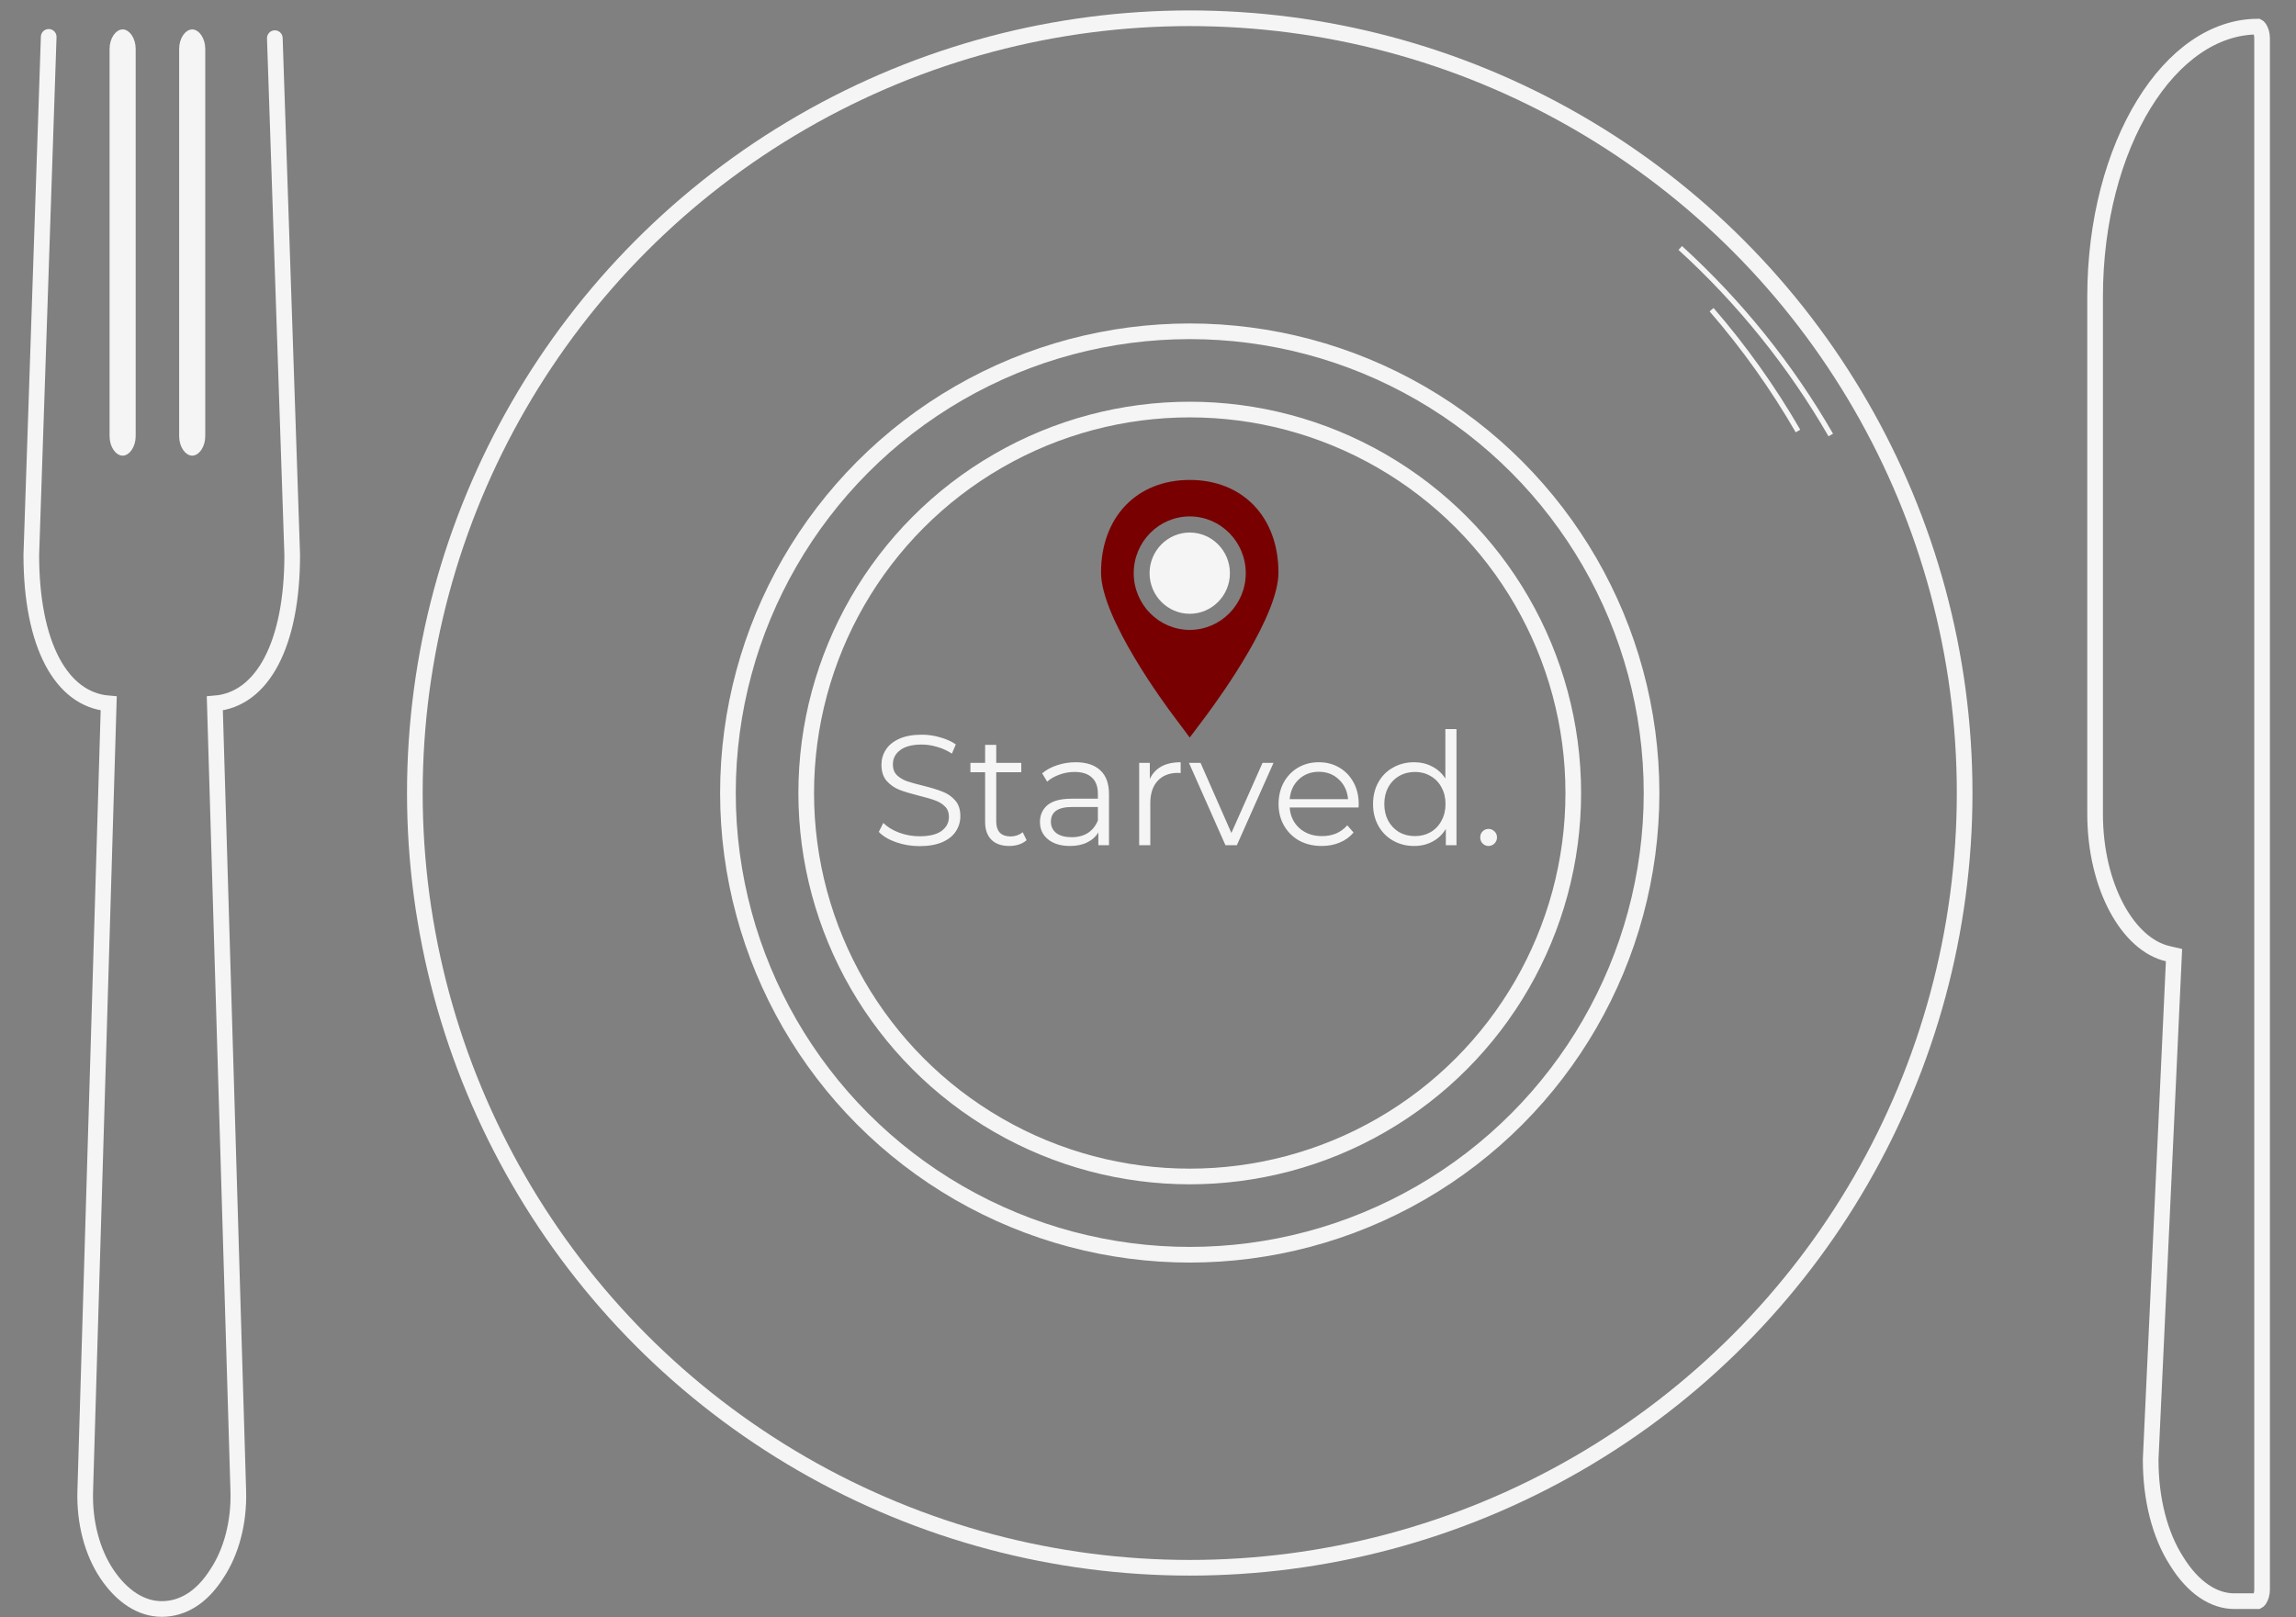 <svg width="440" height="310" viewBox="0 0 440 310" fill="none" xmlns="http://www.w3.org/2000/svg">
<rect x="0" y="0" width="440" height="310" fill="#808080" stroke="none"/>
<circle cx="228" cy="152" r="148.5" stroke="#F5F5F5" stroke-width="3"/>
<circle cx="228" cy="152" r="88.5" stroke="#F5F5F5" stroke-width="3"/>
<circle cx="228" cy="152" r="73.5" stroke="#F5F5F5" stroke-width="3"/>
<path d="M350.845 83.376C343.131 70.014 333.401 57.923 322 47.529" stroke="#F5F5F5"/>
<path d="M344.56 82.609C339.792 74.35 334.247 66.564 328 59.358" stroke="#F5F5F5"/>
<path d="M176.21 162.18C174.65 162.18 173.15 161.93 171.71 161.43C170.29 160.93 169.19 160.27 168.41 159.45L169.28 157.74C170.04 158.5 171.05 159.12 172.31 159.6C173.57 160.06 174.87 160.29 176.21 160.29C178.09 160.29 179.5 159.95 180.44 159.27C181.38 158.57 181.85 157.67 181.85 156.57C181.85 155.73 181.59 155.06 181.07 154.56C180.57 154.06 179.95 153.68 179.21 153.42C178.47 153.14 177.44 152.84 176.12 152.52C174.54 152.12 173.28 151.74 172.34 151.38C171.4 151 170.59 150.43 169.91 149.67C169.25 148.91 168.92 147.88 168.92 146.58C168.92 145.52 169.2 144.56 169.76 143.7C170.32 142.82 171.18 142.12 172.34 141.6C173.5 141.08 174.94 140.82 176.66 140.82C177.86 140.82 179.03 140.99 180.17 141.33C181.33 141.65 182.33 142.1 183.17 142.68L182.42 144.45C181.54 143.87 180.6 143.44 179.6 143.16C178.6 142.86 177.62 142.71 176.66 142.71C174.82 142.71 173.43 143.07 172.49 143.79C171.57 144.49 171.11 145.4 171.11 146.52C171.11 147.36 171.36 148.04 171.86 148.56C172.38 149.06 173.02 149.45 173.78 149.73C174.56 149.99 175.6 150.28 176.9 150.6C178.44 150.98 179.68 151.36 180.62 151.74C181.58 152.1 182.39 152.66 183.05 153.42C183.71 154.16 184.04 155.17 184.04 156.45C184.04 157.51 183.75 158.48 183.17 159.36C182.61 160.22 181.74 160.91 180.56 161.43C179.38 161.93 177.93 162.18 176.21 162.18ZM196.737 161.04C196.337 161.4 195.837 161.68 195.237 161.88C194.657 162.06 194.047 162.15 193.407 162.15C191.927 162.15 190.787 161.75 189.987 160.95C189.187 160.15 188.787 159.02 188.787 157.56V148.02H185.967V146.22H188.787V142.77H190.917V146.22H195.717V148.02H190.917V157.44C190.917 158.38 191.147 159.1 191.607 159.6C192.087 160.08 192.767 160.32 193.647 160.32C194.087 160.32 194.507 160.25 194.907 160.11C195.327 159.97 195.687 159.77 195.987 159.51L196.737 161.04ZM206.135 146.1C208.195 146.1 209.775 146.62 210.875 147.66C211.975 148.68 212.525 150.2 212.525 152.22V162H210.485V159.54C210.005 160.36 209.295 161 208.355 161.46C207.435 161.92 206.335 162.15 205.055 162.15C203.295 162.15 201.895 161.73 200.855 160.89C199.815 160.05 199.295 158.94 199.295 157.56C199.295 156.22 199.775 155.14 200.735 154.32C201.715 153.5 203.265 153.09 205.385 153.09H210.395V152.13C210.395 150.77 210.015 149.74 209.255 149.04C208.495 148.32 207.385 147.96 205.925 147.96C204.925 147.96 203.965 148.13 203.045 148.47C202.125 148.79 201.335 149.24 200.675 149.82L199.715 148.23C200.515 147.55 201.475 147.03 202.595 146.67C203.715 146.29 204.895 146.1 206.135 146.1ZM205.385 160.47C206.585 160.47 207.615 160.2 208.475 159.66C209.335 159.1 209.975 158.3 210.395 157.26V154.68H205.445C202.745 154.68 201.395 155.62 201.395 157.5C201.395 158.42 201.745 159.15 202.445 159.69C203.145 160.21 204.125 160.47 205.385 160.47ZM220.35 149.31C220.85 148.25 221.59 147.45 222.57 146.91C223.57 146.37 224.8 146.1 226.26 146.1V148.17L225.75 148.14C224.09 148.14 222.79 148.65 221.85 149.67C220.91 150.69 220.44 152.12 220.44 153.96V162H218.31V146.22H220.35V149.31ZM244.05 146.22L237.03 162H234.84L227.85 146.22H230.07L235.98 159.66L241.95 146.22H244.05ZM260.351 154.77H247.151C247.271 156.41 247.901 157.74 249.041 158.76C250.181 159.76 251.621 160.26 253.361 160.26C254.341 160.26 255.241 160.09 256.061 159.75C256.881 159.39 257.591 158.87 258.191 158.19L259.391 159.57C258.691 160.41 257.811 161.05 256.751 161.49C255.711 161.93 254.561 162.15 253.301 162.15C251.681 162.15 250.241 161.81 248.981 161.13C247.741 160.43 246.771 159.47 246.071 158.25C245.371 157.03 245.021 155.65 245.021 154.11C245.021 152.57 245.351 151.19 246.011 149.97C246.691 148.75 247.611 147.8 248.771 147.12C249.951 146.44 251.271 146.1 252.731 146.1C254.191 146.1 255.501 146.44 256.661 147.12C257.821 147.8 258.731 148.75 259.391 149.97C260.051 151.17 260.381 152.55 260.381 154.11L260.351 154.77ZM252.731 147.93C251.211 147.93 249.931 148.42 248.891 149.4C247.871 150.36 247.291 151.62 247.151 153.18H258.341C258.201 151.62 257.611 150.36 256.571 149.4C255.551 148.42 254.271 147.93 252.731 147.93ZM279.116 139.74V162H277.076V158.88C276.436 159.94 275.586 160.75 274.526 161.31C273.486 161.87 272.306 162.15 270.986 162.15C269.506 162.15 268.166 161.81 266.966 161.13C265.766 160.45 264.826 159.5 264.146 158.28C263.466 157.06 263.126 155.67 263.126 154.11C263.126 152.55 263.466 151.16 264.146 149.94C264.826 148.72 265.766 147.78 266.966 147.12C268.166 146.44 269.506 146.1 270.986 146.1C272.266 146.1 273.416 146.37 274.436 146.91C275.476 147.43 276.326 148.2 276.986 149.22V139.74H279.116ZM271.166 160.26C272.266 160.26 273.256 160.01 274.136 159.51C275.036 158.99 275.736 158.26 276.236 157.32C276.756 156.38 277.016 155.31 277.016 154.11C277.016 152.91 276.756 151.84 276.236 150.9C275.736 149.96 275.036 149.24 274.136 148.74C273.256 148.22 272.266 147.96 271.166 147.96C270.046 147.96 269.036 148.22 268.136 148.74C267.256 149.24 266.556 149.96 266.036 150.9C265.536 151.84 265.286 152.91 265.286 154.11C265.286 155.31 265.536 156.38 266.036 157.32C266.556 158.26 267.256 158.99 268.136 159.51C269.036 160.01 270.046 160.26 271.166 160.26ZM285.258 162.15C284.818 162.15 284.438 161.99 284.118 161.67C283.818 161.35 283.668 160.96 283.668 160.5C283.668 160.04 283.818 159.66 284.118 159.36C284.438 159.04 284.818 158.88 285.258 158.88C285.698 158.88 286.078 159.04 286.398 159.36C286.718 159.66 286.878 160.04 286.878 160.5C286.878 160.96 286.718 161.35 286.398 161.67C286.078 161.99 285.698 162.15 285.258 162.15Z" fill="#F5F5F5"/>
<path d="M235.699 109.859C235.699 105.565 232.245 102.071 228 102.071C223.755 102.071 220.302 105.565 220.302 109.859C220.302 114.154 223.755 117.647 228 117.647C232.245 117.647 235.699 114.154 235.699 109.859Z" fill="#F5F5F5"/>
<path d="M227.997 141.364L231.117 137.217C234.374 132.836 245 117.91 245 109.75C245.001 99.128 238.169 91.992 228 91.992C217.831 91.992 211 99.128 211 109.75C211 118.538 223.478 135.339 224.898 137.221L227.997 141.364ZM217.264 109.859C217.264 103.864 222.08 98.985 228 98.985C233.921 98.985 238.737 103.864 238.737 109.859C238.737 115.855 233.921 120.733 228 120.733C222.08 120.733 217.264 115.856 217.264 109.859Z" fill="#780000"/>
<path d="M9.333 7.066L6 106.355C6 123.44 11.667 134.087 20.833 134.83L16.333 285.868C16.167 291.811 17.667 297.505 20.5 301.715C23.333 305.924 27 308.4 31 308.4C35 308.4 38.667 306.172 41.5 301.715C44.333 297.505 45.833 291.811 45.667 285.868L41.167 134.83C50.333 134.087 56 123.44 56 106.355L52.667 7.314" stroke="#F5F5F5" stroke-width="3" stroke-linecap="round"/>
<path d="M24.5 9.346V83.627C24.5 84.339 24.287 84.972 24.005 85.389C23.867 85.595 23.733 85.719 23.634 85.783C23.586 85.814 23.552 85.828 23.531 85.835C23.512 85.841 23.502 85.841 23.5 85.841C23.497 85.841 23.488 85.841 23.468 85.835C23.448 85.828 23.413 85.814 23.366 85.783C23.267 85.719 23.133 85.595 22.994 85.389C22.713 84.972 22.5 84.339 22.5 83.627V9.346C22.5 8.635 22.713 8.002 22.994 7.584C23.133 7.378 23.267 7.255 23.366 7.191C23.413 7.16 23.448 7.145 23.468 7.138C23.488 7.132 23.497 7.132 23.5 7.132C23.502 7.132 23.512 7.132 23.531 7.138C23.552 7.145 23.586 7.16 23.634 7.191C23.733 7.255 23.867 7.378 24.005 7.584C24.287 8.002 24.5 8.635 24.5 9.346Z" stroke="#F5F5F5" stroke-width="3"/>
<path d="M37.834 9.346V83.627C37.834 84.339 37.62 84.972 37.339 85.389C37.201 85.595 37.066 85.719 36.968 85.783C36.92 85.814 36.886 85.828 36.865 85.835C36.845 85.841 36.836 85.841 36.834 85.841C36.831 85.841 36.822 85.841 36.802 85.835C36.782 85.828 36.747 85.814 36.699 85.783C36.601 85.719 36.467 85.595 36.328 85.389C36.047 84.972 35.834 84.339 35.834 83.627V9.346C35.834 8.635 36.047 8.002 36.328 7.584C36.467 7.378 36.601 7.255 36.699 7.191C36.747 7.16 36.782 7.145 36.802 7.138C36.822 7.132 36.831 7.132 36.834 7.132C36.836 7.132 36.845 7.132 36.865 7.138C36.886 7.145 36.92 7.16 36.968 7.191C37.066 7.255 37.201 7.378 37.339 7.584C37.62 8.002 37.834 8.635 37.834 9.346Z" stroke="#F5F5F5" stroke-width="3"/>
<path d="M417.104 299.19L417.096 299.176L417.088 299.163C413.932 294.258 412.152 287.373 412.152 279.902V279.689L416.564 184.319L416.621 183.072L415.405 182.789C411.713 181.93 408.241 178.859 405.658 174.06C403.089 169.288 401.5 162.971 401.5 156V56.878C401.5 42.364 405.098 29.326 410.846 19.966C416.599 10.598 424.352 5.118 432.677 5.1C432.712 5.117 432.849 5.195 433.037 5.5C433.297 5.924 433.5 6.577 433.5 7.317V7.813V304.683C433.5 305.423 433.297 306.076 433.037 306.5C432.849 306.806 432.712 306.883 432.677 306.9H428.152C424.294 306.9 420.293 304.382 417.104 299.19Z" stroke="#F5F5F5" stroke-width="3"/>
</svg>
